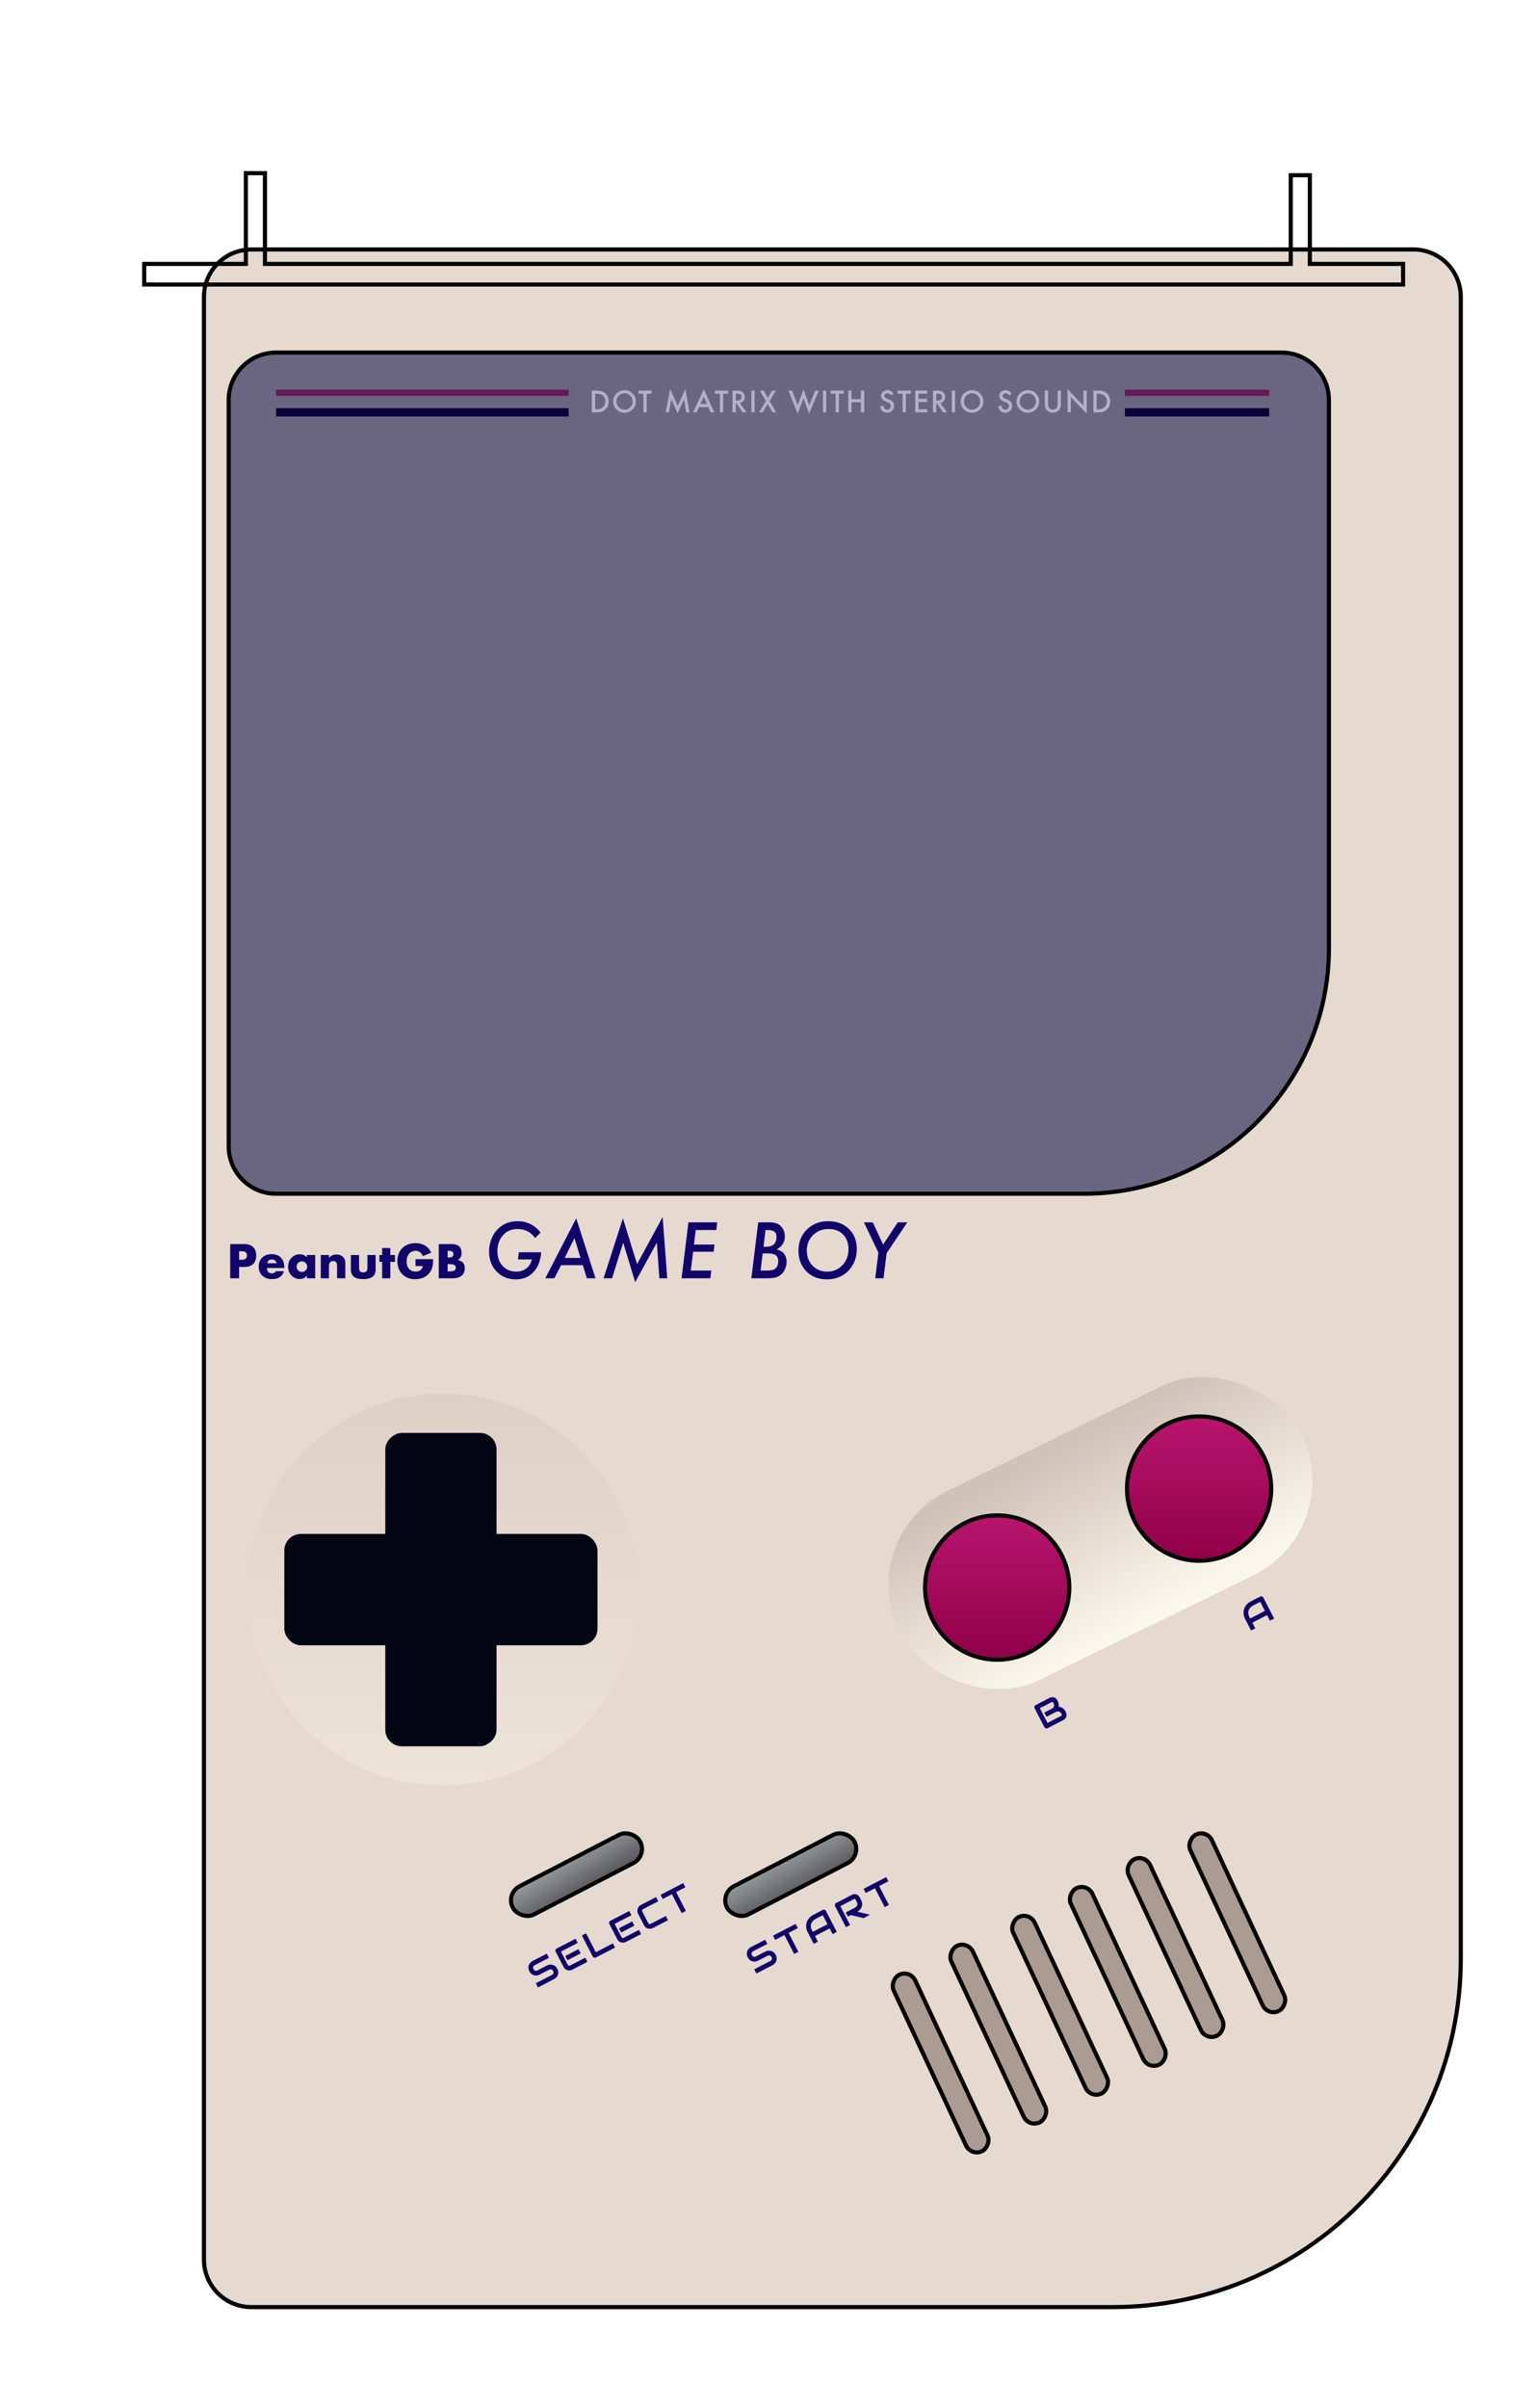 <svg width="373" height="584" viewBox="0 0 373 584" fill="none" xmlns="http://www.w3.org/2000/svg">
<g filter="url(#filter0_d_1_6)">
<path d="M35 54C35 47.373 40.373 42 47 42H329C335.627 42 341 47.373 341 54V457C341 503.944 302.944 542 256 542H47C40.373 542 35 536.627 35 530V54Z" fill="#E6D9D0"/>
<path d="M47 42.5H329C335.351 42.5 340.5 47.649 340.5 54V457C340.5 503.668 302.668 541.5 256 541.5H47C40.649 541.5 35.5 536.351 35.5 530V54C35.5 47.649 40.649 42.5 47 42.5Z" stroke="black"/>
</g>
<path d="M67 85.5H311C317.351 85.5 322.5 90.649 322.5 97V230C322.5 262.861 295.861 289.5 263 289.5H67C60.649 289.5 55.5 284.351 55.5 278V97C55.5 90.649 60.649 85.5 67 85.5Z" fill="#6A6581" stroke="black"/>
<path d="M340.5 69H35V64H59.667V42H64.303V64H313.242V42.5H317.879V64H340.5V69Z" stroke="black"/>
<line x1="67" y1="95.25" x2="138" y2="95.25" stroke="#641956" stroke-width="1.5"/>
<line x1="67" y1="100" x2="138" y2="100" stroke="#07023C" stroke-width="2"/>
<path d="M143.632 100V94.723H144.74C145.271 94.723 145.69 94.775 145.998 94.88C146.328 94.982 146.628 95.157 146.896 95.403C147.441 95.9 147.713 96.552 147.713 97.361C147.713 98.172 147.43 98.829 146.862 99.33C146.577 99.581 146.279 99.755 145.967 99.853C145.675 99.951 145.262 100 144.726 100H143.632ZM144.429 99.251H144.788C145.145 99.251 145.443 99.214 145.68 99.139C145.917 99.059 146.131 98.933 146.322 98.759C146.714 98.401 146.91 97.936 146.91 97.361C146.91 96.783 146.716 96.313 146.329 95.953C145.98 95.632 145.467 95.471 144.788 95.471H144.429V99.251ZM148.805 97.337C148.805 96.595 149.077 95.957 149.622 95.423C150.164 94.89 150.816 94.624 151.577 94.624C152.329 94.624 152.974 94.892 153.512 95.43C154.052 95.968 154.322 96.614 154.322 97.368C154.322 98.127 154.051 98.771 153.508 99.299C152.964 99.83 152.306 100.096 151.536 100.096C150.855 100.096 150.243 99.86 149.701 99.388C149.104 98.866 148.805 98.183 148.805 97.337ZM149.608 97.348C149.608 97.931 149.804 98.411 150.196 98.787C150.586 99.163 151.036 99.351 151.546 99.351C152.1 99.351 152.567 99.159 152.948 98.776C153.328 98.389 153.518 97.917 153.518 97.361C153.518 96.799 153.33 96.327 152.954 95.946C152.581 95.564 152.118 95.372 151.567 95.372C151.018 95.372 150.554 95.564 150.176 95.946C149.797 96.325 149.608 96.792 149.608 97.348ZM156.938 95.471V100H156.141V95.471H154.928V94.723H158.148V95.471H156.938ZM161.534 100L162.645 94.326L164.457 98.428L166.333 94.326L167.331 100H166.514L166.005 96.814L164.443 100.243L162.925 96.811L162.358 100H161.534ZM171.902 98.718H169.643L169.055 100H168.197L170.809 94.391L173.328 100H172.456L171.902 98.718ZM171.578 97.97L170.795 96.175L169.975 97.97H171.578ZM175.503 95.471V100H174.706V95.471H173.493V94.723H176.713V95.471H175.503ZM179.561 97.751L181.195 100H180.221L178.714 97.84H178.57V100H177.774V94.723H178.707C179.404 94.723 179.908 94.854 180.218 95.116C180.559 95.407 180.73 95.793 180.73 96.271C180.73 96.645 180.623 96.966 180.409 97.235C180.195 97.504 179.912 97.676 179.561 97.751ZM178.57 97.146H178.823C179.577 97.146 179.954 96.858 179.954 96.281C179.954 95.741 179.588 95.471 178.854 95.471H178.57V97.146ZM183.138 94.723V100H182.342V94.723H183.138ZM185.86 97.242L184.407 94.723H185.313L186.321 96.51L187.381 94.723H188.294L186.773 97.242L188.369 100H187.477L186.308 97.98L185.105 100H184.202L185.86 97.242ZM192.203 94.723L193.577 98.25L195.013 94.466L196.387 98.25L197.846 94.723H198.711L196.352 100.335L194.996 96.596L193.58 100.338L191.338 94.723H192.203ZM200.513 94.723V100H199.717V94.723H200.513ZM203.588 95.471V100H202.791V95.471H201.578V94.723H204.798V95.471H203.588ZM206.655 96.787H208.931V94.723H209.728V100H208.931V97.536H206.655V100H205.858V94.723H206.655V96.787ZM216.836 95.509L216.19 95.892C216.07 95.682 215.954 95.545 215.845 95.481C215.731 95.409 215.584 95.372 215.404 95.372C215.183 95.372 215 95.435 214.854 95.56C214.708 95.683 214.635 95.838 214.635 96.025C214.635 96.282 214.827 96.49 215.209 96.647L215.736 96.862C216.164 97.035 216.477 97.247 216.676 97.498C216.874 97.746 216.973 98.052 216.973 98.414C216.973 98.899 216.811 99.3 216.488 99.617C216.162 99.936 215.757 100.096 215.274 100.096C214.816 100.096 214.438 99.96 214.14 99.689C213.846 99.418 213.662 99.036 213.589 98.544L214.396 98.366C214.432 98.676 214.496 98.89 214.587 99.009C214.751 99.237 214.991 99.351 215.305 99.351C215.553 99.351 215.76 99.267 215.924 99.101C216.088 98.935 216.17 98.724 216.17 98.469C216.17 98.366 216.155 98.273 216.125 98.189C216.098 98.102 216.054 98.023 215.992 97.953C215.933 97.88 215.855 97.812 215.76 97.751C215.664 97.687 215.55 97.627 215.418 97.57L214.909 97.358C214.186 97.053 213.825 96.606 213.825 96.018C213.825 95.622 213.977 95.29 214.28 95.023C214.583 94.755 214.96 94.62 215.411 94.62C216.019 94.62 216.495 94.916 216.836 95.509ZM219.842 95.471V100H219.046V95.471H217.832V94.723H221.052V95.471H219.842ZM225.025 95.471H222.909V96.739H224.964V97.488H222.909V99.251H225.025V100H222.113V94.723H225.025V95.471ZM228.209 97.751L229.842 100H228.868L227.361 97.84H227.217V100H226.421V94.723H227.354C228.051 94.723 228.555 94.854 228.865 95.116C229.207 95.407 229.378 95.793 229.378 96.271C229.378 96.645 229.27 96.966 229.056 97.235C228.842 97.504 228.56 97.676 228.209 97.751ZM227.217 97.146H227.47C228.225 97.146 228.602 96.858 228.602 96.281C228.602 95.741 228.235 95.471 227.501 95.471H227.217V97.146ZM231.785 94.723V100H230.989V94.723H231.785ZM233.14 97.337C233.14 96.595 233.412 95.957 233.957 95.423C234.499 94.89 235.151 94.624 235.912 94.624C236.664 94.624 237.309 94.892 237.847 95.43C238.387 95.968 238.657 96.614 238.657 97.368C238.657 98.127 238.385 98.771 237.843 99.299C237.299 99.83 236.641 100.096 235.871 100.096C235.19 100.096 234.578 99.86 234.036 99.388C233.439 98.866 233.14 98.183 233.14 97.337ZM233.943 97.348C233.943 97.931 234.139 98.411 234.531 98.787C234.921 99.163 235.371 99.351 235.881 99.351C236.435 99.351 236.902 99.159 237.283 98.776C237.663 98.389 237.853 97.917 237.853 97.361C237.853 96.799 237.665 96.327 237.289 95.946C236.916 95.564 236.453 95.372 235.902 95.372C235.353 95.372 234.889 95.564 234.511 95.946C234.132 96.325 233.943 96.792 233.943 97.348ZM245.502 95.509L244.856 95.892C244.735 95.682 244.62 95.545 244.511 95.481C244.397 95.409 244.25 95.372 244.07 95.372C243.849 95.372 243.666 95.435 243.52 95.56C243.374 95.683 243.301 95.838 243.301 96.025C243.301 96.282 243.492 96.49 243.875 96.647L244.402 96.862C244.83 97.035 245.143 97.247 245.342 97.498C245.54 97.746 245.639 98.052 245.639 98.414C245.639 98.899 245.477 99.3 245.154 99.617C244.828 99.936 244.423 100.096 243.94 100.096C243.482 100.096 243.104 99.96 242.805 99.689C242.511 99.418 242.328 99.036 242.255 98.544L243.062 98.366C243.098 98.676 243.162 98.89 243.253 99.009C243.417 99.237 243.656 99.351 243.971 99.351C244.219 99.351 244.425 99.267 244.59 99.101C244.754 98.935 244.836 98.724 244.836 98.469C244.836 98.366 244.821 98.273 244.791 98.189C244.764 98.102 244.719 98.023 244.658 97.953C244.599 97.88 244.521 97.812 244.425 97.751C244.33 97.687 244.216 97.627 244.084 97.57L243.574 97.358C242.852 97.053 242.491 96.606 242.491 96.018C242.491 95.622 242.642 95.29 242.946 95.023C243.249 94.755 243.626 94.62 244.077 94.62C244.685 94.62 245.16 94.916 245.502 95.509ZM246.686 97.337C246.686 96.595 246.958 95.957 247.503 95.423C248.045 94.89 248.697 94.624 249.458 94.624C250.21 94.624 250.855 94.892 251.393 95.43C251.933 95.968 252.203 96.614 252.203 97.368C252.203 98.127 251.932 98.771 251.389 99.299C250.845 99.83 250.187 100.096 249.417 100.096C248.736 100.096 248.124 99.86 247.582 99.388C246.985 98.866 246.686 98.183 246.686 97.337ZM247.489 97.348C247.489 97.931 247.685 98.411 248.077 98.787C248.467 99.163 248.917 99.351 249.427 99.351C249.981 99.351 250.448 99.159 250.829 98.776C251.209 98.389 251.4 97.917 251.4 97.361C251.4 96.799 251.212 96.327 250.836 95.946C250.462 95.564 249.999 95.372 249.448 95.372C248.899 95.372 248.435 95.564 248.057 95.946C247.678 96.325 247.489 96.792 247.489 97.348ZM254.351 94.723V97.901C254.351 98.355 254.425 98.686 254.573 98.896C254.794 99.199 255.105 99.351 255.506 99.351C255.909 99.351 256.221 99.199 256.442 98.896C256.59 98.693 256.665 98.362 256.665 97.901V94.723H257.461V98.12C257.461 98.676 257.288 99.134 256.941 99.494C256.552 99.895 256.073 100.096 255.506 100.096C254.938 100.096 254.461 99.895 254.074 99.494C253.727 99.134 253.554 98.676 253.554 98.12V94.723H254.351ZM259.079 100V94.364L262.928 98.39V94.723H263.724V100.321L259.875 96.305V100H259.079ZM265.342 100V94.723H266.45C266.98 94.723 267.4 94.775 267.707 94.88C268.038 94.982 268.337 95.157 268.606 95.403C269.151 95.9 269.423 96.552 269.423 97.361C269.423 98.172 269.139 98.829 268.572 99.33C268.287 99.581 267.989 99.755 267.677 99.853C267.385 99.951 266.971 100 266.436 100H265.342ZM266.138 99.251H266.497C266.855 99.251 267.152 99.214 267.389 99.139C267.626 99.059 267.841 98.933 268.032 98.759C268.424 98.401 268.62 97.936 268.62 97.361C268.62 96.783 268.426 96.313 268.039 95.953C267.69 95.632 267.176 95.471 266.497 95.471H266.138V99.251Z" fill="#B2B0C8"/>
<line x1="273" y1="95.25" x2="308" y2="95.25" stroke="#641956" stroke-width="1.5"/>
<line x1="273" y1="100" x2="308" y2="100" stroke="#07023C" stroke-width="2"/>
<circle cx="107.5" cy="385.5" r="47.5" fill="url(#paint0_linear_1_6)"/>
<rect x="69" y="372" width="76" height="27" rx="4" fill="#030512"/>
<rect x="120.5" y="347.5" width="76" height="27" rx="4" transform="rotate(90 120.5 347.5)" fill="#030512"/>
<g filter="url(#filter1_ii_1_6)">
<rect x="114" y="457.264" width="48.486" height="18.948" rx="9.474" transform="rotate(-27.334 114 457.264)" fill="#E6D9D0"/>
</g>
<g filter="url(#filter2_ii_1_6)">
<rect x="166" y="457.264" width="48.486" height="18.948" rx="9.474" transform="rotate(-27.334 166 457.264)" fill="#E6D9D0"/>
</g>
<rect x="122.674" y="459.204" width="34.819" height="7.686" rx="3.843" transform="rotate(-27.334 122.674 459.204)" fill="url(#paint1_linear_1_6)" stroke="black"/>
<rect x="174.674" y="459.204" width="34.819" height="7.686" rx="3.843" transform="rotate(-27.334 174.674 459.204)" fill="url(#paint2_linear_1_6)" stroke="black"/>
<rect x="207" y="372.749" width="108.772" height="50.99" rx="25.495" transform="rotate(-26.039 207 372.749)" fill="url(#paint3_linear_1_6)"/>
<circle cx="242" cy="385" r="17.5" fill="url(#paint4_linear_1_6)" stroke="black"/>
<circle cx="291" cy="361" r="17.5" fill="url(#paint5_linear_1_6)" stroke="black"/>
<rect x="220.887" y="477.665" width="47.269" height="5.763" rx="2.882" transform="rotate(64.978 220.887 477.665)" fill="#AC9B93" stroke="black"/>
<rect x="234.887" y="470.665" width="47.269" height="5.763" rx="2.882" transform="rotate(64.978 234.887 470.665)" fill="#AC9B93" stroke="black"/>
<rect x="249.887" y="463.665" width="47.269" height="5.763" rx="2.882" transform="rotate(64.978 249.887 463.665)" fill="#AC9B93" stroke="black"/>
<rect x="263.887" y="456.665" width="47.269" height="5.763" rx="2.882" transform="rotate(64.978 263.887 456.665)" fill="#AC9B93" stroke="black"/>
<rect x="277.887" y="449.665" width="47.269" height="5.763" rx="2.882" transform="rotate(64.978 277.887 449.665)" fill="#AC9B93" stroke="black"/>
<rect x="292.887" y="443.665" width="47.269" height="5.763" rx="2.882" transform="rotate(64.978 292.887 443.665)" fill="#AC9B93" stroke="black"/>
<path d="M58.025 305.512H58.74C59.532 305.512 59.928 305.167 59.928 304.478C59.928 303.789 59.532 303.444 58.74 303.444H58.025V305.512ZM58.025 310H55.869V301.706H59.301C60.232 301.706 60.944 301.948 61.435 302.432C61.934 302.916 62.183 303.598 62.183 304.478C62.183 305.358 61.934 306.04 61.435 306.524C60.944 307.008 60.232 307.25 59.301 307.25H58.025V310ZM67.133 306.359C67.067 306.08 66.931 305.857 66.726 305.688C66.521 305.519 66.272 305.435 65.978 305.435C65.67 305.435 65.417 305.516 65.219 305.677C65.028 305.838 64.907 306.066 64.856 306.359H67.133ZM64.801 307.514C64.801 308.372 65.204 308.801 66.011 308.801C66.444 308.801 66.77 308.625 66.99 308.273H68.915C68.526 309.564 67.555 310.209 66 310.209C65.523 310.209 65.087 310.139 64.691 310C64.295 309.853 63.954 309.648 63.668 309.384C63.389 309.12 63.173 308.805 63.019 308.438C62.865 308.071 62.788 307.661 62.788 307.206C62.788 306.737 62.861 306.315 63.008 305.941C63.155 305.56 63.364 305.237 63.635 304.973C63.907 304.709 64.233 304.507 64.614 304.368C65.003 304.221 65.439 304.148 65.923 304.148C66.4 304.148 66.829 304.221 67.21 304.368C67.591 304.507 67.914 304.713 68.178 304.984C68.442 305.255 68.644 305.589 68.783 305.985C68.922 306.374 68.992 306.814 68.992 307.305V307.514H64.801ZM71.978 307.162C71.978 307.345 72.011 307.518 72.077 307.679C72.143 307.833 72.231 307.969 72.341 308.086C72.459 308.203 72.594 308.295 72.748 308.361C72.91 308.427 73.082 308.46 73.265 308.46C73.441 308.46 73.606 308.427 73.76 308.361C73.922 308.295 74.057 308.203 74.167 308.086C74.285 307.969 74.376 307.833 74.442 307.679C74.516 307.525 74.552 307.36 74.552 307.184C74.552 307.008 74.516 306.843 74.442 306.689C74.376 306.528 74.285 306.388 74.167 306.271C74.057 306.154 73.922 306.062 73.76 305.996C73.606 305.93 73.441 305.897 73.265 305.897C73.082 305.897 72.91 305.93 72.748 305.996C72.594 306.062 72.459 306.154 72.341 306.271C72.231 306.388 72.143 306.524 72.077 306.678C72.011 306.825 71.978 306.986 71.978 307.162ZM74.486 304.357H76.488V310H74.486V309.373C74.061 309.908 73.485 310.176 72.759 310.176C72.349 310.176 71.971 310.103 71.626 309.956C71.282 309.802 70.981 309.589 70.724 309.318C70.468 309.047 70.266 308.728 70.119 308.361C69.98 307.994 69.91 307.595 69.91 307.162C69.91 306.759 69.98 306.377 70.119 306.018C70.259 305.651 70.453 305.332 70.702 305.061C70.952 304.79 71.249 304.577 71.593 304.423C71.938 304.262 72.319 304.181 72.737 304.181C73.441 304.181 74.024 304.427 74.486 304.918V304.357ZM77.843 304.357H79.834V305.072C80.106 304.742 80.38 304.522 80.659 304.412C80.938 304.295 81.264 304.236 81.638 304.236C82.034 304.236 82.371 304.302 82.65 304.434C82.936 304.559 83.178 304.738 83.376 304.973C83.537 305.164 83.647 305.376 83.706 305.611C83.765 305.846 83.794 306.113 83.794 306.414V310H81.803V307.151C81.803 306.872 81.781 306.649 81.737 306.48C81.701 306.304 81.631 306.165 81.528 306.062C81.44 305.974 81.341 305.912 81.231 305.875C81.121 305.838 81.004 305.82 80.879 305.82C80.542 305.82 80.281 305.923 80.098 306.128C79.922 306.326 79.834 306.612 79.834 306.986V310H77.843V304.357ZM87.139 304.357V307.536C87.139 308.233 87.476 308.581 88.151 308.581C88.826 308.581 89.163 308.233 89.163 307.536V304.357H91.154V307.921C91.154 308.684 90.901 309.256 90.395 309.637C89.896 310.018 89.148 310.209 88.151 310.209C87.153 310.209 86.402 310.018 85.896 309.637C85.397 309.256 85.148 308.684 85.148 307.921V304.357H87.139ZM94.728 306.018V310H92.737V306.018H92.077V304.357H92.737V302.663H94.728V304.357H95.861V306.018H94.728ZM100.834 305.358H105.113C105.113 305.798 105.094 306.198 105.058 306.557C105.021 306.916 104.948 307.25 104.838 307.558C104.684 307.991 104.475 308.376 104.211 308.713C103.947 309.043 103.635 309.322 103.276 309.549C102.924 309.769 102.535 309.938 102.11 310.055C101.684 310.172 101.237 310.231 100.768 310.231C100.122 310.231 99.532 310.125 98.997 309.912C98.469 309.699 98.014 309.402 97.633 309.021C97.251 308.632 96.954 308.17 96.742 307.635C96.529 307.092 96.423 306.495 96.423 305.842C96.423 305.197 96.525 304.606 96.731 304.071C96.943 303.528 97.24 303.066 97.622 302.685C98.01 302.304 98.476 302.007 99.019 301.794C99.561 301.581 100.166 301.475 100.834 301.475C101.699 301.475 102.458 301.662 103.111 302.036C103.763 302.41 104.28 302.989 104.662 303.774L102.616 304.621C102.425 304.166 102.176 303.84 101.868 303.642C101.567 303.444 101.222 303.345 100.834 303.345C100.511 303.345 100.218 303.407 99.954 303.532C99.69 303.649 99.462 303.822 99.272 304.049C99.088 304.269 98.942 304.537 98.832 304.852C98.729 305.167 98.678 305.519 98.678 305.908C98.678 306.26 98.722 306.586 98.81 306.887C98.905 307.188 99.044 307.448 99.228 307.668C99.411 307.888 99.638 308.06 99.91 308.185C100.181 308.302 100.496 308.361 100.856 308.361C101.068 308.361 101.274 308.339 101.472 308.295C101.67 308.244 101.846 308.167 102 308.064C102.161 307.954 102.293 307.815 102.396 307.646C102.498 307.477 102.568 307.272 102.605 307.03H100.834V305.358ZM108.631 308.328H109.104C109.647 308.328 110.036 308.258 110.27 308.119C110.505 307.98 110.622 307.756 110.622 307.448C110.622 307.14 110.505 306.916 110.27 306.777C110.036 306.638 109.647 306.568 109.104 306.568H108.631V308.328ZM108.631 304.962H109.027C109.702 304.962 110.039 304.694 110.039 304.159C110.039 303.624 109.702 303.356 109.027 303.356H108.631V304.962ZM106.475 301.706H109.687C110.45 301.706 111.029 301.889 111.425 302.256C111.821 302.623 112.019 303.151 112.019 303.84C112.019 304.258 111.942 304.606 111.788 304.885C111.642 305.156 111.414 305.387 111.106 305.578C111.414 305.637 111.675 305.728 111.887 305.853C112.107 305.97 112.283 306.117 112.415 306.293C112.555 306.469 112.654 306.667 112.712 306.887C112.771 307.107 112.8 307.342 112.8 307.591C112.8 307.98 112.731 308.324 112.591 308.625C112.459 308.926 112.269 309.179 112.019 309.384C111.777 309.589 111.48 309.743 111.128 309.846C110.776 309.949 110.38 310 109.94 310H106.475V301.706ZM125.911 303.689H131.342C131.207 305.23 130.838 306.493 130.235 307.478C129.098 309.335 127.411 310.264 125.172 310.264C123.286 310.264 121.733 309.628 120.514 308.356C119.295 307.085 118.686 305.462 118.686 303.487C118.686 302.415 118.894 301.369 119.31 300.35C119.72 299.354 120.294 298.521 121.033 297.854C122.269 296.723 123.801 296.157 125.629 296.157C127.868 296.157 129.722 297.068 131.193 298.891L129.883 300.227C128.776 298.773 127.346 298.047 125.594 298.047C124.147 298.047 122.972 298.548 122.07 299.55C121.162 300.563 120.707 301.861 120.707 303.443C120.707 304.896 121.132 306.083 121.982 307.003C122.831 307.923 123.936 308.383 125.295 308.383C126.256 308.383 127.077 308.119 127.756 307.592C128.43 307.064 128.864 306.344 129.057 305.43H125.691L125.911 303.689ZM136.171 306.81L134.519 310H132.33L139.836 295.463L144.521 310H142.42L141.436 306.81H136.171ZM137.041 305.069H140.873L139.414 300.244L137.041 305.069ZM160.81 295.146L161.926 310H160.01L159.404 301.352L154.148 310.949L151.239 301.352L148.532 310H146.475L151.169 295.472L154.605 306.563L160.81 295.146ZM174.059 296.43L173.83 298.302H168.847L168.416 301.817H173.4L173.189 303.558H168.205L167.643 308.128H172.626L172.389 310H165.402L167.071 296.43H174.059ZM184.006 296.43H186.52C187.311 296.43 187.953 296.515 188.445 296.685C188.925 296.854 189.332 297.142 189.666 297.546C190.2 298.185 190.466 298.955 190.466 299.857C190.466 301.229 189.807 302.274 188.489 302.995C190.088 303.394 190.888 304.396 190.888 306.001C190.888 306.663 190.747 307.287 190.466 307.873C190.197 308.453 189.816 308.922 189.324 309.279C188.931 309.566 188.5 309.757 188.032 309.851C187.786 309.897 187.49 309.936 187.144 309.965C186.798 309.988 186.388 310 185.913 310H182.336L184.006 296.43ZM185.782 298.302L185.289 302.362H185.861C187.583 302.362 188.445 301.56 188.445 299.954C188.445 298.853 187.788 298.302 186.476 298.302H185.782ZM185.087 303.971L184.578 308.128H185.931C186.939 308.128 187.63 308.002 188.005 307.75C188.579 307.369 188.867 306.736 188.867 305.852C188.867 305.518 188.817 305.233 188.717 304.999C188.623 304.759 188.474 304.562 188.269 304.41C188.064 304.258 187.797 304.146 187.469 304.076C187.147 304.006 186.757 303.971 186.3 303.971H185.087ZM207.934 302.951C207.934 304.498 207.523 305.901 206.703 307.161C206.053 308.151 205.203 308.916 204.154 309.455C203.105 309.994 201.945 310.264 200.674 310.264C198.641 310.264 196.982 309.616 195.699 308.321C194.416 307.021 193.774 305.339 193.774 303.276C193.774 301.22 194.454 299.521 195.813 298.179C197.179 296.831 198.901 296.157 200.981 296.157C203.062 296.157 204.74 296.781 206.018 298.029C207.295 299.271 207.934 300.912 207.934 302.951ZM205.912 302.934C205.912 301.451 205.473 300.265 204.594 299.374C203.715 298.489 202.534 298.047 201.052 298.047C199.563 298.047 198.312 298.545 197.299 299.541C196.297 300.537 195.796 301.782 195.796 303.276C195.796 304.753 196.262 305.975 197.193 306.941C198.125 307.902 199.303 308.383 200.727 308.383C202.209 308.383 203.442 307.864 204.427 306.827C205.417 305.802 205.912 304.504 205.912 302.934ZM215.162 303.927L214.415 310H212.402L213.175 303.786L209.651 296.43H211.813L214.318 301.826L217.878 296.43H220.189L215.162 303.927Z" fill="#11056B"/>
<path d="M135.25 477.464C135.353 477.664 135.421 477.859 135.452 478.047C135.485 478.231 135.491 478.406 135.471 478.572C135.451 478.737 135.407 478.892 135.34 479.035C135.272 479.179 135.193 479.309 135.101 479.426C135.01 479.542 134.908 479.646 134.797 479.736C134.688 479.826 134.579 479.898 134.469 479.955L130.554 481.979L130.029 480.964L133.945 478.94C134.14 478.839 134.261 478.704 134.309 478.534C134.359 478.363 134.334 478.181 134.235 477.989C134.186 477.895 134.128 477.816 134.059 477.753C133.99 477.69 133.913 477.644 133.829 477.615C133.747 477.584 133.659 477.574 133.565 477.583C133.473 477.591 133.381 477.619 133.287 477.667L130.952 478.874C130.789 478.958 130.597 479.021 130.377 479.062C130.156 479.101 129.93 479.097 129.699 479.052C129.47 479.005 129.247 478.904 129.029 478.75C128.813 478.594 128.626 478.364 128.469 478.06C128.312 477.755 128.233 477.471 128.232 477.208C128.232 476.941 128.279 476.7 128.373 476.487C128.469 476.269 128.597 476.083 128.757 475.927C128.916 475.769 129.078 475.648 129.242 475.563L132.697 473.778L133.221 474.793L129.766 476.578C129.574 476.678 129.453 476.814 129.404 476.988C129.358 477.16 129.385 477.343 129.484 477.535C129.585 477.73 129.718 477.858 129.884 477.917C130.051 477.972 130.231 477.95 130.424 477.851L132.758 476.644L132.766 476.64C132.877 476.586 133.001 476.542 133.138 476.508C133.274 476.47 133.416 476.449 133.566 476.445C133.717 476.439 133.871 476.452 134.026 476.484C134.18 476.513 134.33 476.568 134.476 476.647C134.625 476.725 134.766 476.83 134.897 476.964C135.029 477.097 135.146 477.264 135.25 477.464ZM140.925 473.72L137.72 475.376L137.191 474.354L140.396 472.697L140.925 473.72ZM142.564 475.772L138.902 477.664C138.761 477.737 138.595 477.791 138.403 477.828C138.211 477.865 138.014 477.864 137.813 477.826C137.613 477.784 137.419 477.698 137.23 477.569C137.042 477.435 136.88 477.237 136.744 476.974L134.852 473.312C134.816 473.241 134.794 473.168 134.788 473.092C134.782 473.016 134.789 472.944 134.809 472.874C134.831 472.803 134.867 472.738 134.916 472.68C134.965 472.622 135.026 472.574 135.099 472.536L139.671 470.173L140.195 471.188L136.127 473.291L137.759 476.449C137.828 476.582 137.916 476.665 138.022 476.699C138.129 476.733 138.25 476.715 138.385 476.645L142.039 474.757L142.564 475.772ZM149.249 472.317L144.619 474.71C144.546 474.747 144.471 474.769 144.396 474.776C144.32 474.782 144.247 474.775 144.177 474.755C144.109 474.731 144.045 474.694 143.987 474.645C143.929 474.596 143.881 474.535 143.843 474.463L141.214 469.376L142.229 468.851L144.598 473.434L148.724 471.302L149.249 472.317ZM153.951 466.988L150.746 468.644L150.217 467.621L153.423 465.965L153.951 466.988ZM155.59 469.04L151.928 470.932C151.788 471.005 151.621 471.059 151.429 471.096C151.237 471.133 151.041 471.132 150.84 471.094C150.64 471.052 150.446 470.966 150.256 470.836C150.069 470.703 149.907 470.504 149.771 470.241L147.878 466.58C147.842 466.509 147.821 466.436 147.815 466.36C147.808 466.284 147.815 466.212 147.835 466.142C147.858 466.071 147.894 466.006 147.943 465.948C147.992 465.889 148.053 465.841 148.126 465.804L152.697 463.441L153.222 464.456L149.154 466.559L150.786 469.717C150.855 469.85 150.942 469.933 151.049 469.967C151.155 470.001 151.276 469.983 151.412 469.913L155.066 468.025L155.59 469.04ZM162.108 465.671L158.446 467.564C158.352 467.612 158.245 467.654 158.125 467.69C158.006 467.722 157.881 467.742 157.75 467.75C157.622 467.757 157.491 467.749 157.357 467.726C157.222 467.7 157.089 467.655 156.96 467.59C156.832 467.521 156.71 467.429 156.595 467.314C156.478 467.196 156.374 467.05 156.284 466.875L154.864 464.127C154.815 464.033 154.774 463.928 154.74 463.81C154.707 463.689 154.687 463.564 154.68 463.436C154.671 463.305 154.68 463.172 154.706 463.036C154.731 462.901 154.778 462.77 154.844 462.643C154.912 462.513 155.003 462.39 155.118 462.274C155.233 462.159 155.378 462.056 155.552 461.966L159.214 460.073L159.739 461.088L156.077 462.981C155.944 463.049 155.861 463.137 155.827 463.243C155.793 463.35 155.812 463.472 155.883 463.61L157.299 466.351C157.366 466.481 157.454 466.564 157.562 466.601C157.671 466.633 157.791 466.616 157.921 466.549L161.583 464.656L162.108 465.671ZM166.319 457.688L164.082 458.844L166.45 463.427L165.435 463.952L163.066 459.368L160.826 460.527L160.301 459.512L165.794 456.673L166.319 457.688Z" fill="#11056B"/>
<path d="M188.25 474.087C188.353 474.287 188.421 474.481 188.452 474.67C188.485 474.854 188.491 475.029 188.471 475.194C188.451 475.36 188.407 475.514 188.34 475.658C188.272 475.802 188.193 475.932 188.101 476.048C188.01 476.165 187.908 476.268 187.797 476.359C187.688 476.448 187.579 476.521 187.469 476.578L183.554 478.601L183.029 477.586L186.945 475.563C187.14 475.462 187.261 475.326 187.309 475.157C187.359 474.986 187.334 474.804 187.235 474.611C187.186 474.518 187.128 474.439 187.059 474.376C186.99 474.313 186.913 474.266 186.829 474.237C186.747 474.207 186.659 474.196 186.565 474.206C186.473 474.213 186.381 474.241 186.287 474.29L183.952 475.496C183.789 475.581 183.597 475.644 183.377 475.685C183.156 475.723 182.93 475.72 182.699 475.674C182.47 475.627 182.247 475.527 182.029 475.373C181.813 475.217 181.626 474.987 181.469 474.682C181.312 474.378 181.233 474.094 181.232 473.831C181.232 473.563 181.279 473.323 181.373 473.109C181.469 472.892 181.597 472.705 181.757 472.55C181.916 472.392 182.078 472.27 182.242 472.186L185.697 470.4L186.221 471.415L182.766 473.201C182.574 473.3 182.453 473.437 182.404 473.61C182.358 473.783 182.385 473.965 182.484 474.158C182.585 474.353 182.718 474.48 182.884 474.54C183.051 474.595 183.231 474.573 183.424 474.473L185.758 473.267L185.766 473.263C185.877 473.209 186.001 473.165 186.138 473.13C186.274 473.093 186.416 473.072 186.566 473.067C186.717 473.062 186.871 473.075 187.026 473.107C187.18 473.136 187.33 473.19 187.476 473.27C187.625 473.348 187.766 473.453 187.897 473.586C188.029 473.719 188.146 473.886 188.25 474.087ZM193.612 467.595L191.375 468.751L193.744 473.335L192.729 473.859L190.36 469.276L188.119 470.434L187.595 469.419L193.088 466.58L193.612 467.595ZM203.068 468.516L202.053 469.041L201.342 467.667L197.774 469.511L198.484 470.885L197.469 471.41L196.023 468.61C195.812 468.202 195.688 467.789 195.651 467.373C195.614 466.957 195.656 466.561 195.778 466.184C195.9 465.808 196.096 465.463 196.366 465.149C196.635 464.834 196.972 464.573 197.375 464.365L199.663 463.182C199.733 463.146 199.806 463.125 199.882 463.118C199.958 463.112 200.032 463.12 200.103 463.143C200.174 463.166 200.239 463.201 200.297 463.25C200.355 463.299 200.402 463.359 200.439 463.429L203.068 468.516ZM197.25 468.496L200.818 466.652L199.684 464.458L197.9 465.38C197.869 465.396 197.805 465.435 197.709 465.498C197.614 465.557 197.51 465.639 197.396 465.744C197.284 465.848 197.175 465.975 197.069 466.126C196.962 466.277 196.882 466.45 196.828 466.646C196.774 466.842 196.759 467.061 196.782 467.303C196.806 467.541 196.891 467.802 197.038 468.086L197.25 468.496ZM208.964 460.76C209.083 460.992 209.162 461.213 209.199 461.425C209.236 461.637 209.241 461.839 209.215 462.03C209.19 462.218 209.139 462.394 209.062 462.559C208.986 462.724 208.894 462.875 208.787 463.013C208.682 463.147 208.565 463.265 208.436 463.367C208.311 463.469 208.185 463.552 208.06 463.616L211.127 464.351L209.557 465.163L206.495 464.425L205.765 464.802L205.24 463.787L207.536 462.601C207.658 462.525 207.76 462.439 207.843 462.343C207.927 462.244 207.988 462.138 208.025 462.026C208.066 461.913 208.081 461.795 208.07 461.672C208.058 461.546 208.017 461.417 207.949 461.285L207.618 460.644C207.588 460.587 207.558 460.548 207.528 460.528C207.499 460.503 207.469 460.49 207.439 460.489C207.41 460.485 207.382 460.488 207.354 460.498C207.33 460.508 207.307 460.518 207.286 460.529L203.936 462.26L206.305 466.843L205.29 467.368L202.661 462.281C202.625 462.211 202.604 462.138 202.597 462.062C202.591 461.986 202.598 461.913 202.618 461.843C202.641 461.772 202.676 461.707 202.725 461.649C202.774 461.591 202.835 461.543 202.908 461.505L206.761 459.514C206.988 459.397 207.201 459.34 207.4 459.342C207.598 459.342 207.777 459.38 207.938 459.455C208.1 459.526 208.239 459.622 208.355 459.744C208.473 459.864 208.564 459.987 208.629 460.112L208.964 460.76ZM215.587 456.239L213.35 457.395L215.719 461.978L214.704 462.503L212.335 457.92L210.094 459.078L209.569 458.063L215.062 455.224L215.587 456.239Z" fill="#11056B"/>
<path d="M258.673 415.247C258.737 415.372 258.784 415.517 258.814 415.683C258.846 415.848 258.845 416.017 258.809 416.19C258.776 416.362 258.703 416.53 258.59 416.694C258.475 416.856 258.305 416.995 258.078 417.112L254.225 419.103C254.152 419.141 254.078 419.163 254.002 419.169C253.926 419.176 253.853 419.169 253.784 419.149C253.715 419.125 253.652 419.088 253.593 419.039C253.535 418.99 253.487 418.929 253.449 418.856L251.085 414.281C251.048 414.21 251.027 414.137 251.021 414.061C251.015 413.986 251.022 413.913 251.042 413.843C251.064 413.772 251.1 413.707 251.149 413.649C251.198 413.591 251.259 413.543 251.332 413.505L254.728 411.75C254.853 411.685 254.999 411.638 255.165 411.608C255.331 411.579 255.501 411.582 255.674 411.617C255.849 411.649 256.017 411.722 256.178 411.837C256.342 411.95 256.483 412.119 256.6 412.346L256.698 412.537C256.791 412.717 256.862 412.926 256.909 413.165C256.956 413.402 256.96 413.647 256.923 413.9C257.074 413.911 257.224 413.941 257.374 413.988C257.527 414.035 257.675 414.104 257.817 414.195C257.96 414.286 258.096 414.402 258.225 414.543C258.354 414.684 258.47 414.854 258.572 415.052L258.673 415.247ZM257.557 415.576C257.488 415.443 257.406 415.336 257.311 415.253C257.214 415.168 257.108 415.107 256.994 415.071C256.879 415.034 256.759 415.024 256.632 415.04C256.503 415.054 256.373 415.095 256.24 415.163L253.952 416.346L253.424 415.323L255.255 414.376C255.388 414.308 255.497 414.226 255.584 414.132C255.669 414.035 255.73 413.93 255.766 413.815C255.803 413.701 255.814 413.581 255.799 413.457C255.785 413.329 255.744 413.198 255.676 413.066L255.577 412.874C255.501 412.729 255.394 412.692 255.253 412.765L252.36 414.26L254.204 417.828L257.554 416.097C257.572 416.088 257.593 416.075 257.618 416.059C257.643 416.043 257.662 416.023 257.676 415.999C257.69 415.975 257.697 415.944 257.697 415.904C257.696 415.865 257.682 415.818 257.654 415.763L257.557 415.576Z" fill="#11056B"/>
<path d="M309.214 392.525L308.199 393.049L307.489 391.675L303.921 393.519L304.631 394.894L303.616 395.418L302.17 392.619C301.958 392.21 301.834 391.798 301.797 391.382C301.76 390.966 301.803 390.569 301.925 390.193C302.047 389.817 302.243 389.471 302.512 389.157C302.782 388.843 303.119 388.582 303.522 388.373L305.81 387.191C305.88 387.155 305.953 387.133 306.029 387.127C306.105 387.121 306.178 387.129 306.25 387.152C306.321 387.174 306.385 387.21 306.444 387.259C306.502 387.308 306.549 387.368 306.586 387.438L309.214 392.525ZM303.396 392.504L306.965 390.66L305.831 388.466L304.047 389.388C304.015 389.404 303.952 389.444 303.856 389.507C303.761 389.566 303.656 389.648 303.542 389.753C303.431 389.856 303.322 389.984 303.215 390.134C303.109 390.285 303.028 390.459 302.975 390.655C302.921 390.85 302.906 391.07 302.928 391.312C302.953 391.55 303.038 391.811 303.185 392.094L303.396 392.504Z" fill="#11056B"/>
<defs>
<filter id="filter0_d_1_6" x="31" y="42" width="342" height="536" filterUnits="userSpaceOnUse" color-interpolation-filters="sRGB">
<feFlood flood-opacity="0" result="BackgroundImageFix"/>
<feColorMatrix in="SourceAlpha" type="matrix" values="0 0 0 0 0 0 0 0 0 0 0 0 0 0 0 0 0 0 127 0" result="hardAlpha"/>
<feOffset dx="14" dy="18"/>
<feGaussianBlur stdDeviation="9"/>
<feComposite in2="hardAlpha" operator="out"/>
<feColorMatrix type="matrix" values="0 0 0 0 0 0 0 0 0 0 0 0 0 0 0 0 0 0 0.25 0"/>
<feBlend mode="normal" in2="BackgroundImageFix" result="effect1_dropShadow_1_6"/>
<feBlend mode="normal" in="SourceGraphic" in2="effect1_dropShadow_1_6" result="shape"/>
</filter>
<filter id="filter1_ii_1_6" x="117.29" y="436.29" width="45.192" height="37.515" filterUnits="userSpaceOnUse" color-interpolation-filters="sRGB">
<feFlood flood-opacity="0" result="BackgroundImageFix"/>
<feBlend mode="normal" in="SourceGraphic" in2="BackgroundImageFix" result="shape"/>
<feColorMatrix in="SourceAlpha" type="matrix" values="0 0 0 0 0 0 0 0 0 0 0 0 0 0 0 0 0 0 127 0" result="hardAlpha"/>
<feOffset dy="3"/>
<feGaussianBlur stdDeviation="2.7"/>
<feComposite in2="hardAlpha" operator="arithmetic" k2="-1" k3="1"/>
<feColorMatrix type="matrix" values="0 0 0 0 0 0 0 0 0 0 0 0 0 0 0 0 0 0 0.47 0"/>
<feBlend mode="normal" in2="shape" result="effect1_innerShadow_1_6"/>
<feColorMatrix in="SourceAlpha" type="matrix" values="0 0 0 0 0 0 0 0 0 0 0 0 0 0 0 0 0 0 127 0" result="hardAlpha"/>
<feOffset dy="-2"/>
<feGaussianBlur stdDeviation="1"/>
<feComposite in2="hardAlpha" operator="arithmetic" k2="-1" k3="1"/>
<feColorMatrix type="matrix" values="0 0 0 0 1 0 0 0 0 1 0 0 0 0 1 0 0 0 0.43 0"/>
<feBlend mode="normal" in2="effect1_innerShadow_1_6" result="effect2_innerShadow_1_6"/>
</filter>
<filter id="filter2_ii_1_6" x="169.29" y="436.29" width="45.192" height="37.515" filterUnits="userSpaceOnUse" color-interpolation-filters="sRGB">
<feFlood flood-opacity="0" result="BackgroundImageFix"/>
<feBlend mode="normal" in="SourceGraphic" in2="BackgroundImageFix" result="shape"/>
<feColorMatrix in="SourceAlpha" type="matrix" values="0 0 0 0 0 0 0 0 0 0 0 0 0 0 0 0 0 0 127 0" result="hardAlpha"/>
<feOffset dy="3"/>
<feGaussianBlur stdDeviation="2.7"/>
<feComposite in2="hardAlpha" operator="arithmetic" k2="-1" k3="1"/>
<feColorMatrix type="matrix" values="0 0 0 0 0 0 0 0 0 0 0 0 0 0 0 0 0 0 0.47 0"/>
<feBlend mode="normal" in2="shape" result="effect1_innerShadow_1_6"/>
<feColorMatrix in="SourceAlpha" type="matrix" values="0 0 0 0 0 0 0 0 0 0 0 0 0 0 0 0 0 0 127 0" result="hardAlpha"/>
<feOffset dy="-2"/>
<feGaussianBlur stdDeviation="1"/>
<feComposite in2="hardAlpha" operator="arithmetic" k2="-1" k3="1"/>
<feColorMatrix type="matrix" values="0 0 0 0 1 0 0 0 0 1 0 0 0 0 1 0 0 0 0.43 0"/>
<feBlend mode="normal" in2="effect1_innerShadow_1_6" result="effect2_innerShadow_1_6"/>
</filter>
<linearGradient id="paint0_linear_1_6" x1="107.5" y1="338" x2="107.5" y2="433" gradientUnits="userSpaceOnUse">
<stop stop-color="#DED0C7"/>
<stop offset="1" stop-color="#EDE3D9"/>
</linearGradient>
<linearGradient id="paint1_linear_1_6" x1="138.313" y1="458.99" x2="138.874" y2="467.723" gradientUnits="userSpaceOnUse">
<stop stop-color="#93979A"/>
<stop offset="1" stop-color="#585659"/>
</linearGradient>
<linearGradient id="paint2_linear_1_6" x1="190.313" y1="458.99" x2="190.644" y2="468.168" gradientUnits="userSpaceOnUse">
<stop stop-color="#93979A"/>
<stop offset="1" stop-color="#585659"/>
</linearGradient>
<linearGradient id="paint3_linear_1_6" x1="247.388" y1="375.51" x2="249.605" y2="422.225" gradientUnits="userSpaceOnUse">
<stop stop-color="#D0C1B9"/>
<stop offset="1" stop-color="#FBF7EC"/>
</linearGradient>
<linearGradient id="paint4_linear_1_6" x1="242" y1="367" x2="242" y2="403" gradientUnits="userSpaceOnUse">
<stop stop-color="#B9156E"/>
<stop offset="1" stop-color="#8F0048"/>
</linearGradient>
<linearGradient id="paint5_linear_1_6" x1="291" y1="343" x2="291" y2="379" gradientUnits="userSpaceOnUse">
<stop stop-color="#B9156E"/>
<stop offset="1" stop-color="#8F0048"/>
</linearGradient>
</defs>
</svg>

